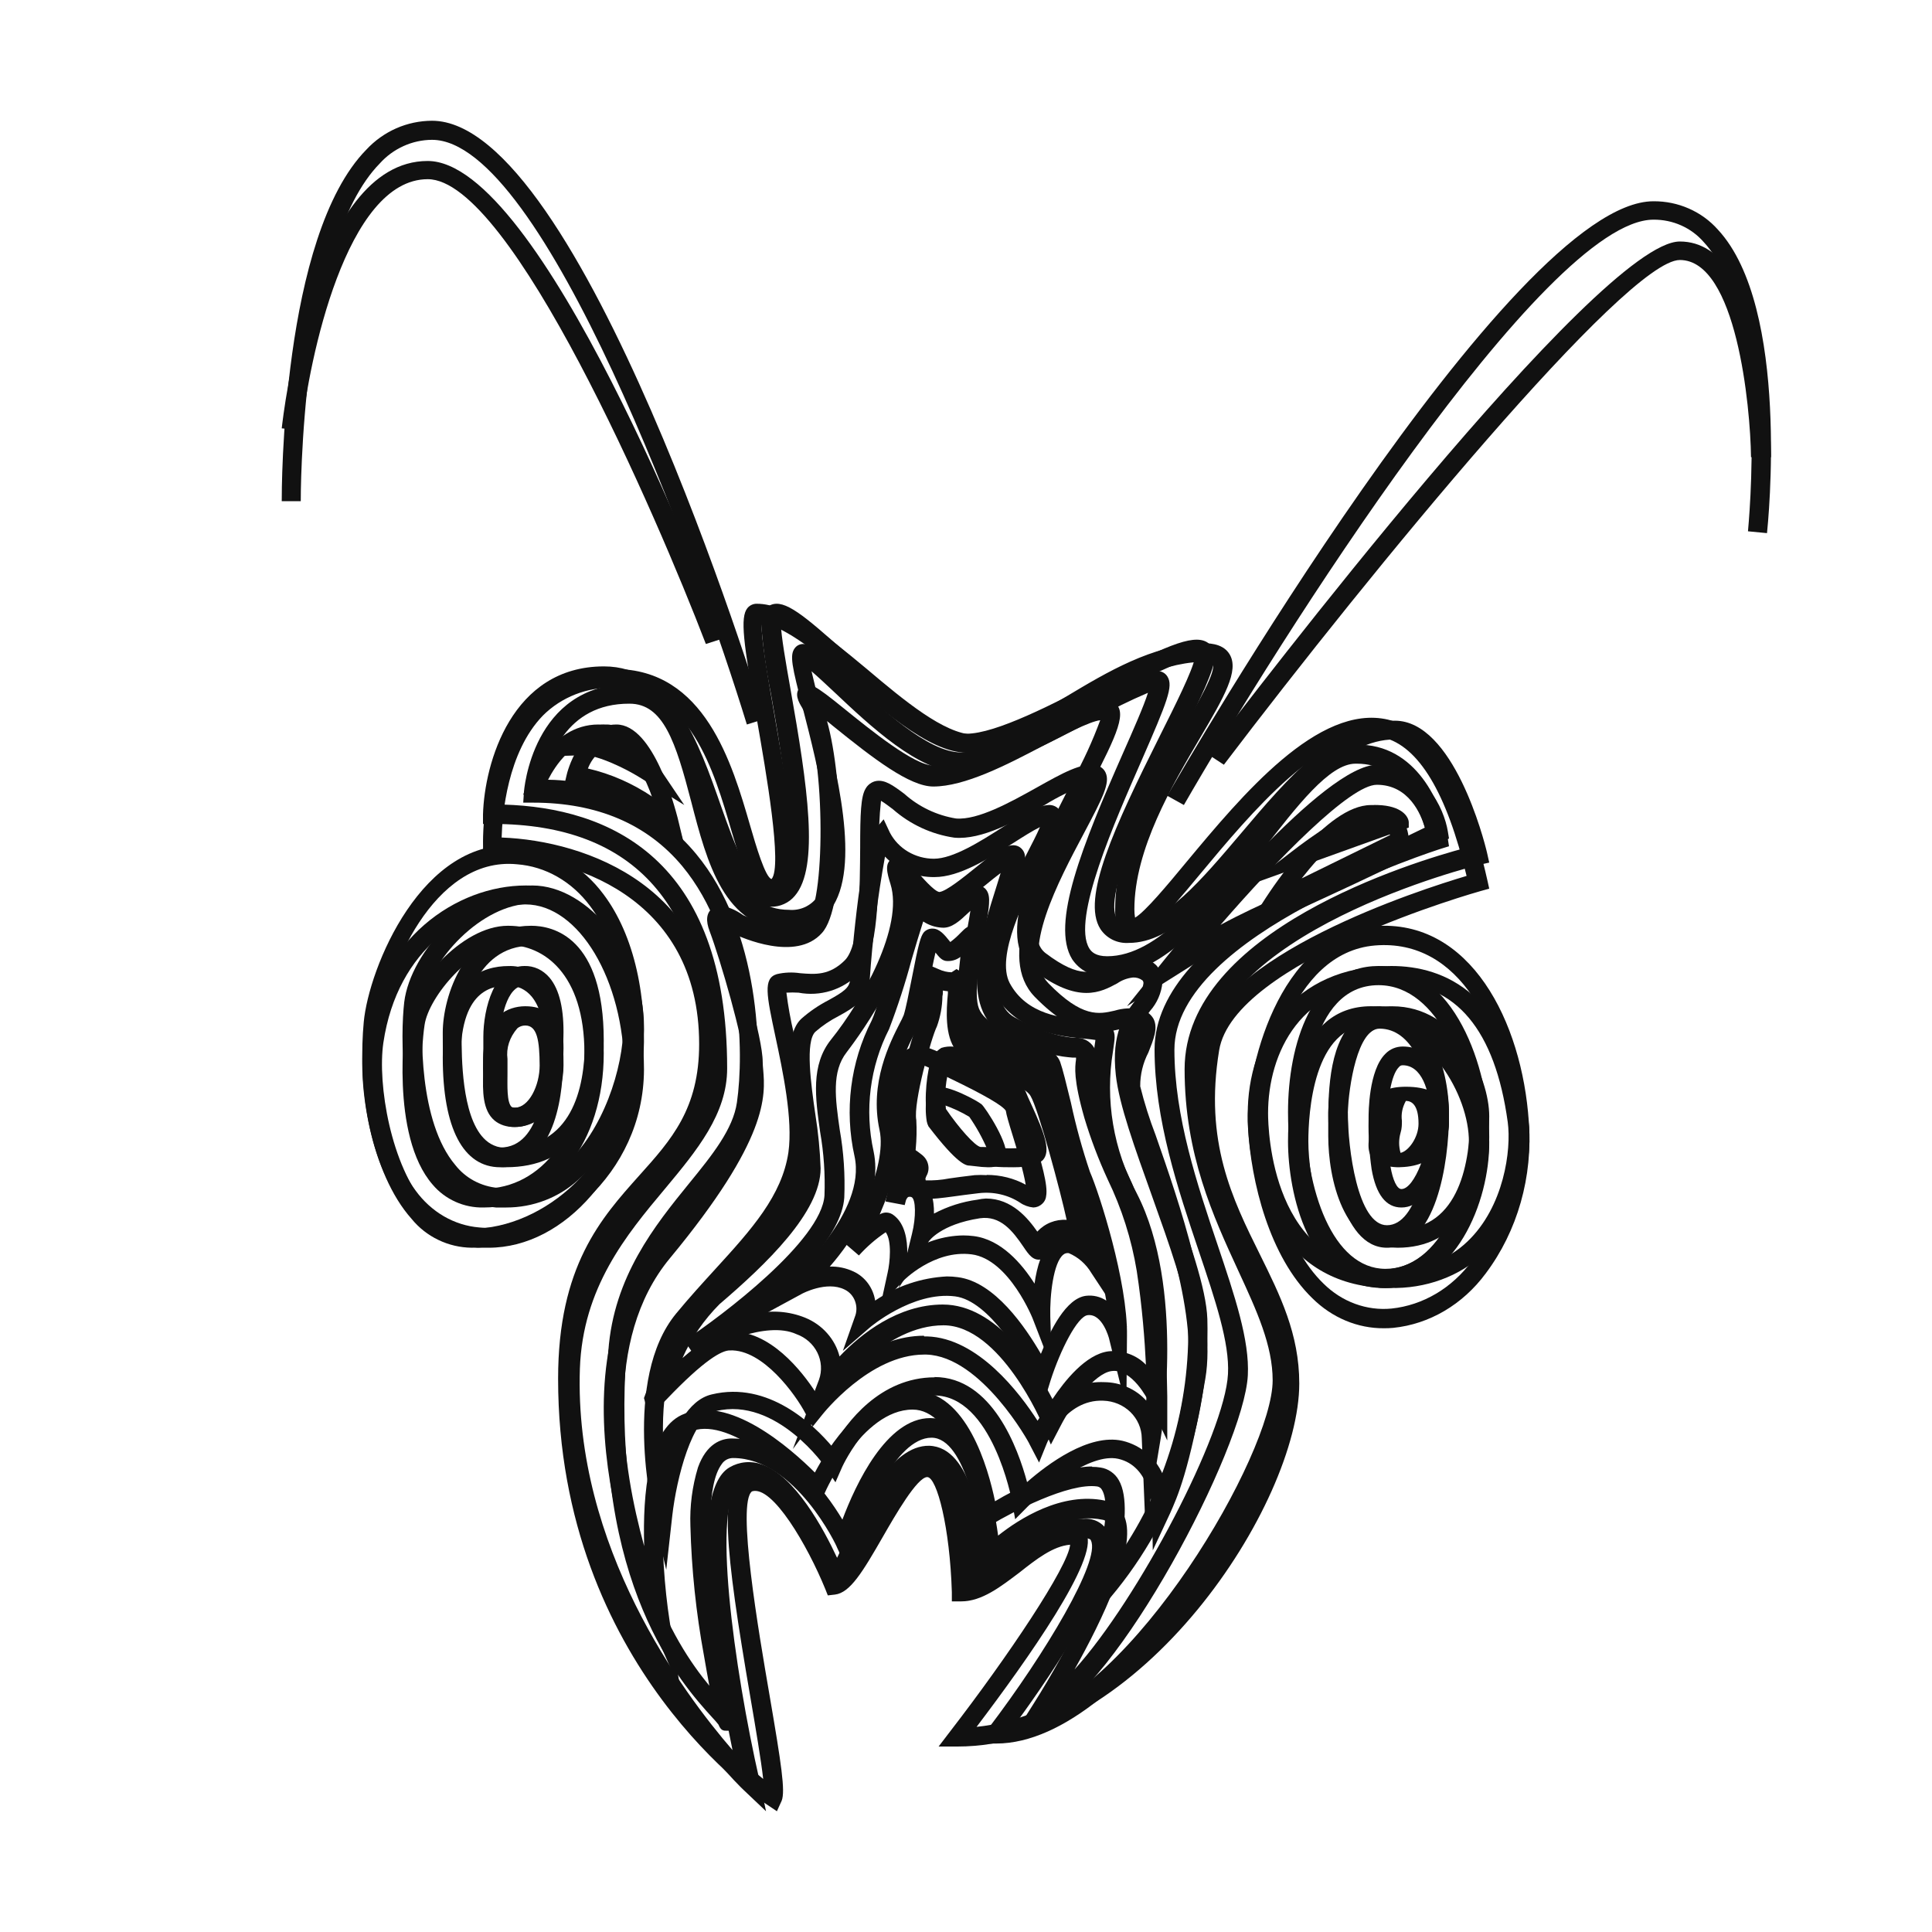 <svg width="40" height="40" viewBox="0 0 40 40" fill="none" xmlns="http://www.w3.org/2000/svg">
    <path d="M16.085 37.5L15.891 37.37C15.848 37.343 11.555 34.533 11.555 28.545C11.555 26.213 12.446 25.219 13.233 24.34C13.899 23.598 14.475 22.958 14.475 21.616C14.475 18.538 11.786 17.716 10.195 17.716H10.001V17.525C10.001 17.447 9.94 15.593 10.973 14.543C11.2 14.315 11.473 14.135 11.774 14.016C12.076 13.897 12.399 13.841 12.724 13.851C14.591 13.851 15.157 15.803 15.533 17.101C15.649 17.502 15.844 18.166 15.974 18.2C16.204 17.94 15.857 15.966 15.671 14.899C15.393 13.311 15.317 12.781 15.476 12.588C15.5 12.56 15.529 12.537 15.563 12.522C15.597 12.506 15.634 12.499 15.671 12.5C16.324 12.5 17.112 13.158 17.947 13.851C18.725 14.509 19.547 15.19 20.149 15.21C20.711 15.228 21.382 14.828 22.094 14.41C22.919 13.916 23.854 13.358 24.871 13.318C24.978 13.318 25.307 13.301 25.455 13.542C25.665 13.882 25.34 14.436 24.848 15.274C24.276 16.247 23.486 17.579 23.486 18.827C23.486 18.885 23.49 18.942 23.5 18.999C23.706 18.881 24.177 18.315 24.56 17.852C25.714 16.465 27.295 14.565 28.736 14.899C29.666 15.115 30.339 16.203 30.794 18.223L30.833 18.399L30.656 18.448C30.606 18.462 25.546 19.884 25.241 21.746C24.93 23.638 25.515 24.823 26.083 25.968C26.503 26.817 26.9 27.618 26.9 28.644C26.9 31.129 23.623 36.16 19.822 36.16H19.433L19.668 35.852C20.868 34.298 22.115 32.437 22.156 31.982C21.806 32.008 21.452 32.284 21.11 32.555C20.72 32.849 20.331 33.155 19.901 33.155H19.707V32.964C19.666 31.626 19.4 30.592 19.199 30.581C18.989 30.581 18.53 31.38 18.283 31.81C17.855 32.555 17.599 32.977 17.287 33.014L17.139 33.031L17.085 32.895C16.721 32.003 15.992 30.745 15.57 30.877C15.247 31.112 15.71 33.807 15.933 35.101C16.177 36.525 16.262 37.081 16.184 37.282L16.085 37.5ZM10.386 17.34C12.136 17.405 14.86 18.363 14.86 21.618C14.86 23.105 14.21 23.829 13.521 24.596C12.743 25.462 11.94 26.358 11.94 28.545C11.94 33.398 14.858 36.082 15.801 36.831C15.758 36.449 15.644 35.772 15.539 35.16C15.002 32.029 14.867 30.691 15.439 30.51C16.247 30.254 17.052 31.867 17.346 32.538C17.564 32.247 17.759 31.939 17.929 31.619C18.377 30.839 18.758 30.168 19.215 30.194C19.869 30.235 20.036 31.842 20.078 32.733C20.363 32.613 20.626 32.449 20.857 32.245C21.271 31.924 21.697 31.594 22.199 31.594C22.259 31.591 22.32 31.605 22.372 31.636C22.425 31.666 22.467 31.71 22.494 31.764C22.751 32.27 21.281 34.352 20.219 35.753C23.576 35.403 26.502 30.84 26.502 28.64C26.502 27.709 26.124 26.947 25.723 26.138C25.157 24.991 24.517 23.701 24.846 21.689C25.159 19.777 29.419 18.416 30.364 18.135C29.952 16.415 29.372 15.446 28.637 15.268C27.435 14.989 25.879 16.856 24.852 18.091C24.019 19.095 23.667 19.496 23.341 19.383C23.088 19.295 23.088 18.953 23.088 18.825C23.088 17.476 23.901 16.092 24.494 15.081C24.79 14.576 25.194 13.886 25.105 13.742C25.105 13.725 25.031 13.695 24.869 13.702C23.953 13.739 23.101 14.247 22.279 14.738C21.52 15.193 20.806 15.621 20.119 15.595C19.386 15.566 18.518 14.844 17.682 14.146C16.99 13.572 16.278 12.976 15.768 12.894C15.752 13.2 15.912 14.1 16.04 14.836C16.381 16.774 16.579 18.074 16.252 18.456C16.219 18.497 16.176 18.53 16.127 18.552C16.079 18.575 16.026 18.587 15.972 18.586C15.546 18.586 15.389 18.013 15.146 17.208C14.782 15.956 14.284 14.241 12.71 14.241C12.438 14.231 12.167 14.277 11.914 14.376C11.66 14.475 11.431 14.624 11.24 14.815C10.502 15.576 10.398 16.877 10.386 17.34Z" fill="#111111"/>
    <path d="M28.656 27.5C28.108 27.505 27.577 27.282 27.169 26.877C26.287 26.022 25.899 24.482 25.837 23.326C25.774 22.211 26.459 19.336 28.451 19.175C30.443 19.014 31.513 21.157 31.652 23.22C31.74 24.359 31.419 25.49 30.758 26.368C30.522 26.686 30.232 26.949 29.904 27.142C29.576 27.335 29.216 27.454 28.846 27.492C28.781 27.498 28.72 27.5 28.656 27.5ZM26.193 23.302C26.249 24.328 26.601 25.801 27.401 26.575C27.592 26.764 27.816 26.907 28.058 26.995C28.301 27.084 28.557 27.117 28.812 27.092C29.134 27.058 29.447 26.953 29.733 26.784C30.018 26.615 30.27 26.385 30.475 26.107C31.073 25.309 31.364 24.283 31.284 23.25C31.154 21.318 30.232 19.43 28.469 19.575C26.706 19.72 26.137 22.299 26.193 23.302Z" fill="#111111"/>
    <path d="M10.116 25.833C10.041 25.833 9.966 25.833 9.891 25.833C9.587 25.809 9.291 25.716 9.021 25.559C8.751 25.402 8.513 25.185 8.321 24.922C7.575 23.911 7.423 22.319 7.531 21.161C7.635 20.041 8.742 17.319 10.738 17.509C11.078 17.536 11.409 17.64 11.712 17.813C12.015 17.987 12.282 18.228 12.498 18.52C13.13 19.361 13.425 20.666 13.308 22.101C13.141 24.18 11.706 25.833 10.116 25.833ZM7.893 21.183C7.797 22.212 7.926 23.737 8.602 24.646C8.763 24.868 8.963 25.05 9.19 25.182C9.418 25.314 9.667 25.392 9.922 25.413C11.4 25.556 12.784 24.016 12.946 22.044C13.055 20.714 12.789 19.517 12.217 18.759C12.031 18.508 11.801 18.302 11.541 18.153C11.281 18.004 10.996 17.916 10.704 17.894C8.959 17.722 7.984 20.178 7.892 21.183H7.893Z" fill="#111111"/>
    <path d="M15.86 37.5L15.375 37.04C15.337 37.002 11.435 33.234 11.604 28.321C11.666 26.514 12.61 25.371 13.455 24.372C14.097 23.598 14.653 22.93 14.653 22.128C14.653 18.771 13.154 17.059 10.201 17.059H10V16.862C10.03 15.801 10.592 13.797 12.505 13.797C13.914 13.797 14.474 15.391 14.921 16.67C15.218 17.508 15.524 18.372 15.949 18.372C15.984 18.374 16.019 18.367 16.051 18.352C16.082 18.338 16.11 18.317 16.132 18.29C16.563 17.786 16.184 15.624 15.957 14.34C15.858 13.856 15.791 13.367 15.756 12.875C15.747 12.803 15.762 12.73 15.798 12.668C15.834 12.605 15.89 12.555 15.957 12.525C16.247 12.401 16.643 12.739 17.513 13.513C18.318 14.222 19.392 15.191 20.008 15.191C20.624 15.191 21.807 14.571 22.777 14.075C24.055 13.42 24.683 13.112 24.991 13.297C25.041 13.327 25.083 13.369 25.11 13.42C25.138 13.471 25.151 13.528 25.148 13.586C25.148 13.866 24.87 14.431 24.383 15.408C23.796 16.579 22.816 18.54 23.13 19.032C23.146 19.06 23.192 19.133 23.375 19.133C24.104 19.133 24.874 18.22 25.691 17.257C26.663 16.107 27.67 14.921 28.879 14.921C30.089 14.921 30.725 17.381 30.789 17.662L30.833 17.859L30.632 17.904C30.576 17.918 24.935 19.303 24.935 22.15C24.935 23.831 25.506 25.071 26.011 26.165C26.414 27.034 26.758 27.784 26.758 28.594C26.758 30.371 23.427 36.098 20.626 36.098H20.224L20.465 35.782C21.646 34.23 22.793 32.302 22.586 31.894C22.586 31.88 22.56 31.846 22.449 31.846C22.157 31.828 21.863 31.878 21.595 31.993C21.326 32.108 21.089 32.285 20.904 32.508C20.732 32.694 20.533 32.854 20.314 32.984L20.022 33.142V32.814C20 31.797 19.744 30.355 19.237 30.341C18.712 30.341 18.102 31.619 17.808 32.237C17.583 32.711 17.519 32.83 17.406 32.887L17.205 32.966L17.128 32.769C16.927 32.263 16.267 30.906 15.651 30.699C15.598 30.678 15.54 30.67 15.483 30.675C15.426 30.68 15.371 30.698 15.323 30.729C14.719 31.078 15.194 34.53 15.726 36.868L15.86 37.5ZM10.427 16.658C12.592 16.722 15.055 17.75 15.055 22.12C15.055 23.064 14.43 23.817 13.767 24.613C12.962 25.572 12.065 26.66 12.006 28.335C11.88 32.024 14.142 35.049 15.166 36.234C14.816 34.53 14.194 30.902 15.106 30.379C15.205 30.321 15.316 30.285 15.431 30.275C15.546 30.264 15.661 30.279 15.77 30.318C16.458 30.551 17.054 31.657 17.331 32.253C17.362 32.188 17.396 32.121 17.426 32.056C17.829 31.201 18.446 29.919 19.237 29.933C20.125 29.958 20.342 31.601 20.396 32.421C20.469 32.358 20.539 32.287 20.612 32.223C20.834 31.962 21.115 31.756 21.433 31.62C21.751 31.485 22.097 31.425 22.443 31.445C22.543 31.437 22.644 31.458 22.732 31.505C22.82 31.553 22.892 31.625 22.938 31.712C23.307 32.429 21.773 34.664 21.057 35.644C23.462 35.073 26.349 30.089 26.349 28.58C26.349 27.855 26.021 27.14 25.639 26.313C25.118 25.183 24.526 23.902 24.526 22.136C24.526 19.267 29.284 17.837 30.334 17.557C30.133 16.816 29.576 15.31 28.865 15.31C27.845 15.31 26.901 16.423 25.987 17.502C25.108 18.54 24.279 19.522 23.371 19.522C23.256 19.53 23.14 19.508 23.037 19.458C22.934 19.407 22.846 19.331 22.783 19.235C22.381 18.607 23.073 17.114 24.017 15.229C24.333 14.599 24.687 13.89 24.735 13.631C24.454 13.655 23.598 14.093 22.96 14.421C21.848 14.992 20.694 15.582 20.004 15.582C19.233 15.582 18.173 14.636 17.239 13.805C16.905 13.485 16.547 13.191 16.166 12.926C16.178 13.193 16.265 13.696 16.367 14.271C16.718 16.259 16.971 17.954 16.454 18.55C16.394 18.621 16.319 18.678 16.234 18.716C16.149 18.755 16.057 18.775 15.963 18.773C15.255 18.773 14.931 17.861 14.554 16.799C14.12 15.578 13.629 14.192 12.512 14.192C10.829 14.18 10.485 16.038 10.419 16.66L10.427 16.658Z" fill="#111111"/>
    <path d="M15.053 35.833C14.975 35.833 14.927 35.833 14.875 35.706C14.834 35.654 14.791 35.605 14.746 35.558C14.128 34.877 12.238 32.808 12.595 27.968C12.707 26.43 13.559 25.372 14.264 24.505C14.754 23.906 15.178 23.373 15.257 22.826C15.408 21.785 15.365 19.43 14.127 17.934C13.401 17.062 12.361 16.618 11.04 16.618H10.833L10.847 16.405C10.847 16.383 11.013 14.162 13.048 14.162C14.094 14.162 14.399 15.346 14.7 16.491C15.014 17.689 15.311 18.837 16.335 18.837C16.445 18.847 16.555 18.829 16.656 18.785C16.757 18.74 16.846 18.67 16.914 18.581C17.445 17.866 16.93 15.861 16.621 14.663C16.397 13.794 16.343 13.563 16.457 13.417C16.48 13.387 16.509 13.364 16.543 13.35C16.577 13.336 16.614 13.33 16.65 13.335C16.843 13.349 17.065 13.557 17.564 14.026C18.218 14.645 19.208 15.578 19.897 15.578C20.547 15.578 21.633 14.993 22.52 14.523C23.271 14.124 23.709 13.894 23.965 13.894C24.007 13.893 24.047 13.903 24.084 13.924C24.12 13.944 24.15 13.974 24.172 14.01C24.293 14.21 24.172 14.515 23.632 15.752C23.091 16.988 22.181 19.035 22.553 19.636C22.596 19.706 22.683 19.798 22.924 19.798C23.979 19.798 24.982 18.504 25.866 17.361C26.668 16.325 27.361 15.432 28.084 15.418C29.332 15.392 29.865 16.67 29.973 17.347L30 17.521L29.838 17.571C29.784 17.589 24.315 19.32 24.315 21.733C24.315 23.121 24.789 24.529 25.208 25.771C25.565 26.832 25.873 27.749 25.835 28.476C25.756 29.983 23.113 35.007 21.622 35.584L21.07 35.795L21.392 35.286C22.115 34.146 23.178 32.127 22.951 31.565C22.941 31.538 22.924 31.515 22.903 31.497C22.881 31.48 22.855 31.468 22.827 31.465C21.785 31.248 20.68 32.324 20.67 32.334L20.375 32.626L20.344 32.206C20.296 31.573 19.999 29.766 19.285 29.766C18.535 29.766 17.879 31.386 17.688 32.011L17.541 32.494L17.329 32.037C17.329 32.017 16.465 30.187 15.176 30.187C15.13 30.187 15.084 30.198 15.043 30.22C15.002 30.243 14.966 30.275 14.941 30.315C14.323 31.15 15.091 34.927 15.247 35.548C15.257 35.575 15.261 35.603 15.261 35.632V35.831L15.053 35.833ZM14.86 35.688V35.7V35.688ZM11.25 16.225C12.585 16.273 13.648 16.76 14.41 17.677C15.739 19.275 15.787 21.783 15.629 22.887C15.533 23.545 15.078 24.11 14.549 24.763C13.856 25.62 13.071 26.59 12.969 28C12.683 31.967 13.934 33.992 14.686 34.901C14.653 34.727 14.617 34.519 14.574 34.273C14.411 33.389 14.317 32.492 14.294 31.591C14.279 31.182 14.332 30.772 14.451 30.381C14.626 29.892 14.929 29.782 15.151 29.782C16.278 29.782 17.08 30.858 17.441 31.462C17.715 30.733 18.353 29.36 19.26 29.36C20.225 29.36 20.56 31.01 20.665 31.793C21.102 31.445 21.984 30.882 22.877 31.068C22.967 31.084 23.052 31.123 23.122 31.182C23.193 31.241 23.248 31.318 23.282 31.406C23.543 32.051 22.818 33.548 22.247 34.565C23.568 33.105 25.36 29.68 25.424 28.448C25.459 27.801 25.162 26.918 24.818 25.897C24.39 24.625 23.904 23.183 23.904 21.727C23.904 19.251 28.553 17.565 29.531 17.239C29.427 16.826 29.07 15.811 28.092 15.811H28.065C27.523 15.811 26.854 16.688 26.136 17.609C25.198 18.821 24.133 20.205 22.893 20.205C22.758 20.216 22.623 20.189 22.501 20.129C22.379 20.068 22.275 19.975 22.198 19.86C21.749 19.135 22.409 17.499 23.25 15.594C23.456 15.128 23.684 14.613 23.767 14.344C23.391 14.504 23.024 14.685 22.667 14.887C21.751 15.376 20.611 15.985 19.866 15.985C19.027 15.985 18.014 15.028 17.273 14.329C17.119 14.184 16.941 14.018 16.802 13.898C16.845 14.086 16.908 14.338 16.968 14.569C17.316 15.919 17.842 17.964 17.196 18.833C17.092 18.969 16.959 19.078 16.806 19.149C16.654 19.221 16.487 19.253 16.32 19.245C15 19.245 14.634 17.847 14.312 16.602C13.989 15.358 13.733 14.569 13.033 14.569C11.703 14.563 11.347 15.733 11.26 16.225H11.25Z" fill="#111111"/>
    <path d="M9.766 25.833C9.526 25.83 9.29 25.775 9.075 25.671C8.86 25.568 8.671 25.419 8.522 25.236C7.675 24.287 7.399 22.45 7.532 21.538C7.837 19.434 9.451 18.333 10.888 18.333C12.236 18.333 13.333 20.043 13.333 22.145C13.325 24.317 11.447 25.833 9.766 25.833ZM10.888 18.725C9.66 18.725 8.228 19.621 7.937 21.59C7.812 22.442 8.092 24.142 8.831 24.974C8.942 25.114 9.083 25.228 9.245 25.309C9.407 25.389 9.585 25.434 9.766 25.439C11.256 25.439 12.924 24.03 12.924 22.143C12.916 20.29 11.983 18.725 10.88 18.725H10.888Z" fill="#111111"/>
    <path d="M28.779 26.666C26.604 26.666 25.833 24.721 25.833 23.058C25.833 21.532 26.751 20 28.807 20C29.899 20 31.279 20.558 31.645 23.209C31.736 23.871 31.562 25.149 30.71 25.961C30.469 26.191 30.171 26.373 29.837 26.495C29.504 26.617 29.143 26.675 28.779 26.666ZM28.803 20.351C26.925 20.351 26.254 21.809 26.254 23.049C26.254 23.381 26.324 26.297 28.775 26.297C29.078 26.304 29.38 26.255 29.657 26.152C29.935 26.05 30.183 25.896 30.383 25.703C31.137 24.984 31.294 23.808 31.216 23.232C30.954 21.324 30.141 20.351 28.803 20.351Z" fill="#111111"/>
    <path d="M10.484 25C10.413 25 10.341 25 10.268 25C10.041 24.979 9.821 24.913 9.621 24.807C9.422 24.7 9.247 24.556 9.108 24.382C8.263 23.372 8.292 21.418 8.369 20.749C8.498 19.684 9.768 18.333 11.021 18.333C12.187 18.333 13.333 19.776 13.333 21.245C13.333 22.212 12.854 23.657 11.965 24.433C11.565 24.797 11.035 25 10.484 25ZM8.773 20.786C8.704 21.375 8.671 23.227 9.426 24.12C9.53 24.253 9.662 24.365 9.814 24.447C9.966 24.528 10.134 24.579 10.307 24.594C10.558 24.617 10.811 24.587 11.049 24.506C11.287 24.425 11.503 24.295 11.684 24.125C12.485 23.427 12.907 22.112 12.907 21.229C12.907 19.982 11.944 18.71 11.002 18.71C9.983 18.71 8.873 19.886 8.759 20.78L8.773 20.786Z" fill="#111111"/>
    <path d="M28.686 26.667C27.516 26.667 26.667 25.135 26.667 23.024C26.667 21.635 27.158 20 28.542 20C30.105 20 30.833 22.113 30.833 23.542C30.833 25.05 29.97 26.667 28.686 26.667ZM28.542 20.397C27.066 20.397 27.023 22.756 27.023 23.024C27.023 24.637 27.594 26.27 28.686 26.27C29.742 26.27 30.477 24.831 30.477 23.542C30.477 22.252 29.804 20.397 28.542 20.397Z" fill="#111111"/>
    <path d="M10.011 25C9.811 25.004 9.612 24.964 9.43 24.882C9.248 24.8 9.086 24.679 8.958 24.527C8.066 23.503 8.39 21.182 8.394 21.162C8.508 20.41 9.547 19.167 10.517 19.167C11.432 19.167 12.5 19.859 12.5 21.807C12.5 23.656 11.453 25 10.011 25ZM8.79 21.223C8.72 21.674 8.59 23.513 9.259 24.273C9.351 24.382 9.466 24.469 9.596 24.527C9.726 24.586 9.868 24.614 10.011 24.61C11.223 24.61 12.1 23.432 12.1 21.809C12.1 20.152 11.249 19.564 10.517 19.564C9.785 19.564 8.874 20.629 8.79 21.223Z" fill="#111111"/>
    <path d="M28.642 26.667C27.079 26.667 26.667 24.682 26.667 23.632C26.667 22.791 26.835 20.833 28.388 20.833C29.862 20.833 30.833 22.526 30.833 23.646C30.842 24.864 30.138 26.667 28.642 26.667ZM28.388 21.219C27.183 21.219 27.088 23.067 27.088 23.632C27.088 24.37 27.368 26.281 28.642 26.281C29.879 26.281 30.412 24.543 30.412 23.646C30.42 22.669 29.561 21.219 28.388 21.219Z" fill="#111111"/>
    <path d="M28.936 25.833C27.803 25.833 27.5 24.386 27.5 23.523V23.36C27.5 22.724 27.484 21.663 28.026 21.14C28.13 21.039 28.256 20.96 28.394 20.907C28.532 20.855 28.679 20.83 28.828 20.834C30.162 20.834 30.833 22.295 30.833 23.111C30.831 24.844 30.139 25.833 28.936 25.833ZM28.828 21.225C28.732 21.221 28.637 21.236 28.548 21.269C28.459 21.302 28.378 21.352 28.31 21.417C27.887 21.827 27.895 22.788 27.909 23.361V23.529C27.909 23.548 27.921 25.454 28.944 25.454C30.244 25.454 30.438 23.993 30.438 23.123C30.43 22.578 29.953 21.225 28.828 21.225Z" fill="#111111"/>
    <path d="M10.482 24.166C10.343 24.169 10.205 24.142 10.077 24.088C9.949 24.033 9.832 23.952 9.735 23.849C9.165 23.254 9.167 21.971 9.167 21.425V21.372C9.167 20.653 9.614 19.167 10.998 19.167C11.449 19.167 12.5 19.399 12.5 21.545C12.498 23.238 11.781 24.166 10.482 24.166ZM10.998 19.58C9.802 19.58 9.557 21.006 9.557 21.378V21.425C9.557 21.879 9.557 23.085 10.011 23.562C10.072 23.628 10.145 23.68 10.226 23.715C10.307 23.75 10.394 23.767 10.482 23.765C11.826 23.765 12.109 22.566 12.109 21.558C12.107 20.281 11.713 19.58 10.995 19.58H10.998Z" fill="#111111"/>
    <path d="M10.357 24.167C9.59 24.167 9.167 23.36 9.167 21.894C9.167 20.246 10.018 20.001 10.526 20.001C10.669 19.995 10.81 20.024 10.942 20.084C11.073 20.145 11.191 20.236 11.287 20.352C11.723 20.875 11.671 21.81 11.658 21.922C11.662 22.462 11.571 24.167 10.357 24.167ZM10.526 20.409C10.281 20.409 9.538 20.409 9.538 21.894C9.538 22.59 9.643 23.758 10.357 23.758C11.224 23.758 11.285 22.347 11.285 21.92V21.902C11.285 21.902 11.35 21.044 11.007 20.632C10.946 20.559 10.872 20.501 10.789 20.462C10.706 20.424 10.616 20.406 10.526 20.409Z" fill="#111111"/>
    <path d="M10.67 23.333C10.59 23.336 10.51 23.319 10.436 23.285C10.361 23.25 10.294 23.198 10.238 23.132C9.975 22.819 9.993 22.22 10.007 21.74C10.007 21.644 10.007 21.551 10.007 21.469C10.007 20.879 10.234 20 10.858 20C10.954 19.997 11.05 20.017 11.14 20.058C11.23 20.1 11.311 20.163 11.379 20.243C11.585 20.49 11.681 20.903 11.665 21.475C11.648 22.33 11.372 23.333 10.67 23.333ZM10.863 20.404C10.482 20.404 10.359 21.124 10.359 21.471C10.359 21.557 10.359 21.654 10.359 21.754C10.349 22.139 10.333 22.663 10.493 22.855C10.516 22.881 10.543 22.901 10.573 22.914C10.603 22.927 10.635 22.933 10.667 22.932C11.151 22.932 11.307 21.973 11.321 21.465C11.333 21.02 11.266 20.685 11.132 20.524C11.096 20.484 11.054 20.453 11.008 20.433C10.962 20.413 10.912 20.403 10.863 20.406V20.404Z" fill="#111111"/>
    <path d="M10.649 23.333C10.573 23.335 10.497 23.323 10.427 23.301C10.357 23.278 10.293 23.244 10.24 23.2C9.99 22.99 9.99 22.595 10.005 22.207C10.005 22.112 10.005 22.009 10.005 21.931C10.005 21.699 10.035 21.266 10.352 21.01C10.419 20.954 10.5 20.909 10.59 20.879C10.68 20.849 10.776 20.833 10.873 20.833C11.667 20.833 11.667 21.6 11.667 22.056C11.669 22.676 11.312 23.333 10.649 23.333ZM10.876 21.232C10.845 21.232 10.814 21.237 10.786 21.247C10.757 21.257 10.732 21.272 10.711 21.29C10.55 21.476 10.477 21.701 10.507 21.925C10.507 22.017 10.507 22.124 10.507 22.219C10.507 22.463 10.487 22.833 10.599 22.924C10.606 22.929 10.615 22.933 10.624 22.934C10.633 22.937 10.642 22.937 10.651 22.936C10.951 22.936 11.173 22.473 11.173 22.058C11.17 21.548 11.123 21.232 10.876 21.232Z" fill="#111111"/>
    <path d="M28.715 25.833C27.753 25.833 27.5 24.008 27.5 23.036C27.5 22.803 27.605 20.833 28.565 20.833C29.524 20.833 30 21.999 30 23.078C29.998 24.099 29.727 25.833 28.715 25.833ZM27.905 23.036C27.905 23.768 28.107 25.367 28.715 25.367C29.354 25.367 29.593 23.968 29.593 23.076C29.593 22.183 29.231 21.297 28.563 21.297C28.111 21.297 27.923 22.474 27.903 23.055L27.905 23.036Z" fill="#111111"/>
    <path d="M29.015 25C28.697 25 28.489 24.734 28.398 24.208C28.349 23.868 28.328 23.524 28.335 23.18V23.145C28.335 23.04 28.335 22.161 28.683 21.818C28.729 21.77 28.784 21.732 28.846 21.706C28.907 21.68 28.974 21.667 29.041 21.667C29.634 21.667 30 22.222 30 23.079C30 23.727 29.703 25 29.015 25ZM29.041 22.055C29.026 22.055 29.011 22.058 28.998 22.064C28.985 22.071 28.973 22.08 28.964 22.092C28.788 22.264 28.728 22.829 28.73 23.143V23.18C28.723 23.504 28.742 23.829 28.788 24.15C28.837 24.437 28.924 24.618 29.015 24.618C29.284 24.618 29.608 23.787 29.608 23.085C29.604 22.569 29.43 22.055 29.041 22.055Z" fill="#111111"/>
    <path d="M28.965 24.167C28.889 24.167 28.814 24.16 28.744 24.146C28.674 24.133 28.611 24.113 28.558 24.087C28.281 23.956 28.322 23.702 28.363 23.432C28.363 23.352 28.388 23.274 28.388 23.205C28.388 22.912 28.388 22.5 29.107 22.5C30 22.5 30 23.055 30 23.265C30 23.57 29.789 24.145 28.994 24.165L28.965 24.167ZM29.107 22.793C29.033 22.928 29.006 23.067 29.025 23.205C29.025 23.28 29.025 23.365 28.997 23.454C28.958 23.592 28.958 23.731 28.997 23.869C29.164 23.832 29.369 23.549 29.369 23.265C29.369 22.875 29.227 22.793 29.107 22.793Z" fill="#111111"/>
    <path d="M14.167 17.5L13.818 17.359C13.542 17.244 13.277 17.111 13.025 16.961C12.527 16.676 12.134 16.453 11.08 16.453H10.833L10.91 16.245C10.928 16.195 11.378 15 12.389 15C13.547 15 13.924 16.556 14.048 17.067C14.061 17.115 14.07 17.153 14.075 17.177L14.167 17.5ZM11.347 16.144C12.026 16.149 12.685 16.344 13.226 16.7C13.354 16.773 13.485 16.847 13.632 16.92C13.341 15.857 12.923 15.32 12.386 15.32C11.849 15.32 11.502 15.841 11.347 16.144Z" fill="#111111"/>
    <path d="M14.167 17.5L13.752 17.174C13.741 17.174 12.666 16.321 11.906 16.321H11.667L11.732 16.044C11.741 16.001 11.985 15 12.762 15C13.539 15 13.977 16.741 14.029 16.93L14.167 17.5ZM12.175 15.912C12.643 16.02 13.094 16.218 13.509 16.497C13.329 15.988 13.043 15.435 12.765 15.435C12.64 15.441 12.518 15.489 12.413 15.573C12.308 15.657 12.225 15.774 12.172 15.912H12.175Z" fill="#111111"/>
    <path d="M14.167 16.667L13.242 16.094C12.95 15.912 12.382 15.636 12.09 15.636L11.667 15.649L11.869 15.325C11.941 15.223 12.043 15.139 12.165 15.082C12.286 15.025 12.422 14.997 12.56 15C12.998 15 13.429 15.569 13.592 15.814L14.167 16.667Z" fill="#111111"/>
    <path d="M23.333 20.833L24.129 19.843C24.668 19.174 27.418 15.833 28.514 15.833C29.489 15.833 29.897 16.735 29.976 17.213L30 17.36L29.86 17.429C28.406 18.14 27.514 18.548 26.863 18.846C26.015 19.209 25.203 19.642 24.436 20.139L23.333 20.833ZM28.505 16.248C27.957 16.248 26.457 17.777 25.269 19.149C25.681 18.925 26.065 18.749 26.663 18.475C27.262 18.202 28.139 17.798 29.5 17.135C29.417 16.851 29.165 16.248 28.505 16.248Z" fill="#111111"/>
    <path d="M25.833 19.167L26.206 18.59C26.333 18.398 27.457 16.668 28.382 16.668C28.492 16.662 28.602 16.68 28.704 16.72C28.807 16.76 28.901 16.821 28.98 16.9C29.102 17.039 29.168 17.221 29.167 17.408V17.523L25.833 19.167ZM28.372 17.052C27.949 17.052 27.369 17.654 26.95 18.186L28.779 17.289C28.764 17.242 28.739 17.199 28.706 17.164C28.661 17.124 28.609 17.093 28.552 17.074C28.495 17.055 28.436 17.047 28.376 17.052H28.372Z" fill="#111111"/>
    <path d="M25.833 18.333L26.727 17.645C27.108 17.349 28.04 16.667 28.509 16.667H28.523C29.021 16.682 29.162 16.906 29.167 17.023V17.134L25.833 18.333Z" fill="#111111"/>
    <path d="M14.09 35L13.499 33.667C13.406 33.466 11.256 28.572 13.566 25.78C15.514 23.427 15.449 22.64 15.407 22.156C15.407 22.088 15.398 22.023 15.398 21.955C15.398 21.532 14.911 19.861 14.693 19.282C14.608 19.062 14.626 18.903 14.742 18.811C14.858 18.718 15.1 18.746 15.392 18.951C15.681 19.082 16.437 19.33 16.729 19.012C17.097 18.609 17.089 15.451 16.605 14.649C16.542 14.547 16.428 14.354 16.575 14.221C16.723 14.088 16.879 14.186 17.475 14.67C18.021 15.111 18.931 15.849 19.323 15.849C19.878 15.849 20.733 15.404 21.418 15.044C22.281 14.593 22.746 14.368 23.035 14.523C23.378 14.706 23.124 15.205 22.567 16.298C22.009 17.391 21.05 19.282 21.649 19.735C22.372 20.282 22.653 20.137 22.953 19.966C23.106 19.867 23.281 19.809 23.463 19.799C23.638 19.796 23.808 19.861 23.937 19.982C23.982 20.03 24.016 20.087 24.038 20.149C24.061 20.211 24.07 20.277 24.067 20.343C24.045 20.561 23.956 20.767 23.811 20.93C23.628 21.18 23.417 21.464 23.498 22.177C23.563 22.75 23.892 23.684 24.225 24.592C24.619 25.663 24.975 26.674 24.997 27.308C25.056 29.482 24.295 31.596 22.872 33.212L22.206 33.989L22.523 33.037C22.748 32.379 23.025 31.201 22.817 30.849C22.807 30.83 22.794 30.813 22.777 30.801C22.76 30.788 22.741 30.78 22.72 30.776C22.129 30.69 20.948 31.312 20.534 31.56L20.28 31.713L20.238 31.415C20.15 30.795 19.736 29.184 18.895 29.184C17.84 29.184 17.085 30.885 17.079 30.903L16.955 31.185L16.758 30.956C16.329 30.471 15.045 29.287 14.271 29.651C13.584 29.973 13.656 32.216 13.863 33.557L14.09 35ZM22.61 30.37C22.669 30.369 22.729 30.374 22.787 30.384C22.865 30.395 22.939 30.425 23.004 30.47C23.069 30.515 23.124 30.574 23.163 30.644C23.36 30.982 23.291 31.628 23.175 32.186C24.147 30.774 24.646 29.079 24.599 27.354C24.577 26.785 24.205 25.758 23.851 24.763C23.496 23.769 23.171 22.879 23.102 22.259C23.004 21.387 23.285 21.005 23.496 20.725C23.591 20.627 23.653 20.501 23.673 20.365C23.675 20.353 23.674 20.341 23.671 20.329C23.668 20.318 23.662 20.307 23.654 20.298C23.597 20.255 23.527 20.234 23.457 20.238C23.34 20.251 23.229 20.292 23.132 20.359C22.793 20.542 22.33 20.794 21.408 20.095C20.54 19.437 21.468 17.613 22.212 16.149C22.432 15.752 22.622 15.338 22.779 14.911C22.555 14.937 21.991 15.233 21.598 15.439C20.837 15.841 19.973 16.284 19.323 16.284C18.834 16.284 18.086 15.71 17.231 15.018L17.123 14.929C17.469 16.161 17.517 18.774 17.016 19.318C16.477 19.922 15.34 19.402 15.212 19.344L15.181 19.326C15.154 19.305 15.126 19.286 15.096 19.27C15.309 19.873 15.791 21.484 15.791 21.987C15.792 22.04 15.795 22.093 15.801 22.146C15.845 22.68 15.921 23.574 13.867 26.054C12.471 27.743 12.883 30.368 13.337 32.011C13.304 30.913 13.424 29.619 14.113 29.295C15.084 28.842 16.372 29.993 16.871 30.487C17.154 29.951 17.889 28.792 18.919 28.792C20.014 28.792 20.461 30.402 20.601 31.082C21.03 30.823 21.952 30.362 22.61 30.362V30.37Z" fill="#111111"/>
    <path d="M13.794 32.5L13.535 31.409C13.507 31.293 12.876 28.555 13.999 27.195C14.276 26.858 14.552 26.558 14.817 26.267C15.558 25.456 16.189 24.756 16.323 23.86C16.419 23.173 16.207 22.176 16.052 21.451C15.872 20.605 15.797 20.255 16.082 20.169C16.24 20.131 16.405 20.125 16.566 20.149C16.878 20.175 17.174 20.198 17.491 19.882C17.809 19.565 17.801 18.36 17.809 17.547C17.809 16.842 17.823 16.494 17.919 16.332C17.941 16.291 17.971 16.256 18.009 16.228C18.046 16.2 18.089 16.18 18.134 16.171C18.319 16.136 18.489 16.26 18.723 16.435C19.023 16.704 19.395 16.881 19.793 16.946C20.246 16.983 20.916 16.611 21.454 16.311C21.991 16.01 22.407 15.774 22.705 15.847C22.745 15.855 22.784 15.874 22.816 15.9C22.848 15.926 22.874 15.96 22.891 15.998C22.987 16.21 22.832 16.515 22.444 17.247C21.915 18.242 21.113 19.746 21.707 20.358C22.407 21.077 22.752 20.999 23.079 20.924C23.246 20.873 23.423 20.863 23.595 20.894C23.654 20.904 23.71 20.927 23.76 20.961C23.809 20.995 23.851 21.039 23.881 21.091C23.983 21.288 23.881 21.522 23.777 21.789C23.664 22.006 23.605 22.247 23.607 22.491C23.692 22.834 23.799 23.172 23.926 23.502C24.402 24.864 25.197 27.145 24.955 28.546C24.626 30.467 24.367 31.008 24.226 31.33L23.867 32.099L23.852 31.251C23.852 31.216 23.822 30.353 23.15 30.203C22.561 30.072 21.601 30.87 21.283 31.186L21.018 31.454L20.952 31.084C20.952 31.061 20.54 28.892 19.342 28.892C18.105 28.892 17.448 30.351 17.44 30.364L17.297 30.689L17.101 30.396C17.101 30.38 16.074 28.907 14.821 29.216C14.329 29.336 14.007 30.604 13.919 31.379L13.794 32.5ZM19.346 28.51C20.544 28.51 21.079 29.997 21.264 30.685C21.687 30.315 22.54 29.674 23.238 29.83C23.434 29.876 23.615 29.97 23.766 30.103C23.917 30.237 24.032 30.405 24.102 30.595C24.308 29.904 24.465 29.201 24.573 28.489C24.797 27.189 24.022 24.969 23.559 23.641C23.422 23.287 23.308 22.923 23.22 22.552C23.208 22.239 23.276 21.929 23.416 21.649C23.472 21.534 23.512 21.41 23.534 21.284H23.506C23.393 21.268 23.277 21.279 23.167 21.313C22.791 21.398 22.277 21.51 21.424 20.639C20.63 19.821 21.477 18.23 22.095 17.068C22.246 16.8 22.381 16.525 22.501 16.242C22.201 16.352 21.914 16.491 21.642 16.659C21.028 17.003 20.33 17.394 19.758 17.343C19.286 17.274 18.844 17.069 18.485 16.753C18.407 16.694 18.305 16.617 18.24 16.58C18.205 16.907 18.191 17.235 18.199 17.563C18.187 18.81 18.148 19.793 17.766 20.173C17.606 20.331 17.411 20.449 17.196 20.515C16.981 20.581 16.753 20.594 16.532 20.552C16.449 20.547 16.365 20.547 16.282 20.552C16.317 20.834 16.368 21.113 16.433 21.39C16.593 22.145 16.825 23.179 16.709 23.936C16.568 24.953 15.889 25.694 15.105 26.554C14.842 26.841 14.57 27.144 14.299 27.466C13.711 28.176 13.68 29.372 13.754 30.247C13.933 29.637 14.235 28.986 14.735 28.87C15.911 28.585 16.848 29.497 17.238 29.961C17.519 29.45 18.225 28.516 19.352 28.516L19.346 28.51Z" fill="#111111"/>
    <path d="M23.717 31.667L23.639 29.777C23.637 29.574 23.552 29.38 23.404 29.235C23.255 29.09 23.054 29.006 22.842 29C22.045 28.966 21.677 29.875 21.673 29.884L21.513 30.28L21.314 29.898C21.314 29.879 20.318 28.081 19.18 28.045H19.134C18.002 28.045 17.034 29.279 17.024 29.29L16.825 29.537L16.677 29.265C16.478 28.883 15.796 27.928 15.109 27.959C14.945 27.959 14.585 28.15 13.798 28.975C13.666 29.113 13.612 29.166 13.493 29.139L13.377 29.111L13.333 28.945L13.353 28.891C13.375 28.828 13.917 27.319 14.615 26.723C15.099 26.308 16.575 25.048 16.575 24.196C16.561 23.84 16.527 23.485 16.472 23.134C16.352 22.255 16.241 21.414 16.593 21.09C16.763 20.94 16.952 20.812 17.155 20.707C17.442 20.547 17.594 20.455 17.6 20.28C17.6 20.253 17.799 17.533 18.096 17.195L18.295 16.963L18.425 17.24C18.51 17.402 18.64 17.538 18.8 17.633C18.961 17.728 19.146 17.779 19.335 17.779C19.734 17.779 20.298 17.42 20.752 17.131C21.151 16.877 21.467 16.679 21.71 16.667C21.755 16.664 21.8 16.673 21.84 16.692C21.881 16.711 21.915 16.74 21.94 16.776C22.055 16.944 21.952 17.158 21.609 17.832C21.21 18.612 20.613 19.793 20.905 20.354C21.26 21.013 22.001 21.084 22.5 21.118C22.771 21.145 22.934 21.16 23.022 21.284C23.109 21.409 23.075 21.519 23.044 21.76C22.876 22.771 23.05 23.806 23.54 24.715C24.536 26.664 24.052 29.661 24.03 29.787L23.717 31.667ZM19.134 27.669H19.194C20.248 27.699 21.115 28.845 21.481 29.415C21.704 29.071 22.147 28.584 22.862 28.616C23.027 28.617 23.19 28.652 23.339 28.718C23.489 28.783 23.623 28.879 23.731 28.998C23.815 27.991 23.849 26.173 23.191 24.897C22.663 23.92 22.476 22.808 22.657 21.722C22.657 21.657 22.675 21.584 22.679 21.531C22.621 21.521 22.539 21.514 22.468 21.506C21.962 21.46 21.019 21.372 20.565 20.528C20.166 19.794 20.804 18.562 21.266 17.663C21.358 17.483 21.465 17.28 21.531 17.124C21.374 17.202 21.172 17.33 20.987 17.449C20.461 17.781 19.865 18.159 19.349 18.159C19.157 18.162 18.966 18.125 18.789 18.052C18.612 17.979 18.453 17.871 18.323 17.735C18.169 18.582 18.063 19.437 18.006 20.295C17.99 20.677 17.671 20.868 17.364 21.036C17.19 21.125 17.028 21.234 16.882 21.361C16.669 21.563 16.789 22.442 16.882 23.08C16.941 23.448 16.977 23.818 16.99 24.19C16.99 25.095 15.87 26.169 14.896 27.002C14.573 27.327 14.313 27.704 14.13 28.117C14.473 27.816 14.814 27.59 15.101 27.573C15.93 27.523 16.611 28.396 16.894 28.838C17.253 28.444 18.11 27.655 19.13 27.655L19.134 27.669Z" fill="#111111"/>
    <path d="M16.416 30L16.957 28.564C17.022 28.38 17.009 28.179 16.922 28.003C16.835 27.828 16.681 27.691 16.491 27.623C15.863 27.334 14.763 27.864 14.399 28.092L14.167 27.759C14.953 27.24 17.008 25.685 17.07 24.751C17.086 24.311 17.056 23.871 16.98 23.437C16.88 22.725 16.784 22.051 17.206 21.523C17.851 20.721 18.713 19.186 18.436 18.302C18.367 18.077 18.301 17.862 18.487 17.768C18.673 17.674 18.79 17.816 18.974 18.029C19.075 18.145 19.34 18.456 19.449 18.468C19.593 18.452 19.945 18.167 20.179 17.979C20.543 17.682 20.759 17.515 20.955 17.501C20.995 17.497 21.035 17.503 21.072 17.518C21.108 17.533 21.14 17.557 21.165 17.587C21.277 17.722 21.221 17.904 21.049 18.44C20.799 19.23 20.33 20.703 21.014 21.068C21.698 21.433 22.06 21.469 22.248 21.487C22.328 21.48 22.409 21.495 22.48 21.531C22.551 21.566 22.61 21.621 22.65 21.688C22.709 21.782 22.728 21.893 22.704 22C22.69 22.113 22.66 22.323 22.867 23.046C22.993 23.462 23.148 23.87 23.33 24.267C23.634 24.901 23.845 25.572 23.957 26.261C24.086 27.138 24.156 28.021 24.167 28.907V29.823L23.767 28.989C23.767 28.989 23.439 28.325 23.012 28.387C22.658 28.435 22.175 29.099 21.966 29.507L21.757 29.908L21.587 29.507C21.587 29.485 20.711 27.439 19.533 27.439C18.324 27.439 17.349 28.76 17.338 28.774L16.416 30ZM19.52 27.009C20.64 27.009 21.453 28.313 21.79 28.967C22.041 28.59 22.478 28.04 22.949 27.978C23.092 27.963 23.236 27.981 23.371 28.029C23.506 28.077 23.627 28.154 23.725 28.255C23.702 27.77 23.65 27.063 23.535 26.313C23.427 25.657 23.224 25.018 22.932 24.416C22.742 24.003 22.581 23.579 22.451 23.146C22.221 22.343 22.257 22.093 22.277 21.942C22.279 21.927 22.279 21.912 22.277 21.896H22.2C21.991 21.878 21.573 21.846 20.796 21.429C19.817 20.905 20.33 19.297 20.637 18.334C20.665 18.247 20.692 18.157 20.717 18.075C20.623 18.145 20.522 18.227 20.441 18.294C20.089 18.58 19.757 18.849 19.478 18.877C19.364 18.871 19.253 18.841 19.153 18.789C19.052 18.737 18.965 18.664 18.897 18.576C18.983 19.936 17.593 21.696 17.529 21.786C17.215 22.187 17.294 22.747 17.386 23.391C17.468 23.854 17.499 24.325 17.48 24.795C17.428 25.567 16.466 26.516 15.625 27.202C15.973 27.12 16.34 27.148 16.671 27.282C16.846 27.354 17.002 27.463 17.125 27.603C17.249 27.742 17.337 27.907 17.382 28.084C17.826 27.613 18.596 27.009 19.52 27.009Z" fill="#111111"/>
    <path d="M23.32 29.167L22.961 27.71C22.961 27.71 22.827 27.191 22.519 27.229C22.308 27.253 21.955 27.946 21.752 28.578L21.605 29.056L21.396 28.604C21.185 28.143 20.482 26.928 19.773 26.84C18.893 26.73 18.008 27.483 18.001 27.491L17.451 27.968L17.698 27.267C17.741 27.162 17.742 27.044 17.702 26.937C17.663 26.831 17.585 26.745 17.485 26.698C17.115 26.514 16.611 26.782 16.608 26.784L15 27.656L16.397 26.454C16.412 26.439 17.947 25.101 17.692 23.939C17.48 22.99 17.605 21.993 18.045 21.134C18.135 20.945 18.33 20.286 18.487 19.755C18.838 18.569 18.848 18.553 18.999 18.521C19.052 18.512 19.106 18.523 19.153 18.551C19.199 18.58 19.235 18.624 19.254 18.677C19.282 18.733 19.313 18.795 19.51 18.813C19.608 18.762 19.696 18.694 19.773 18.613C19.938 18.457 20.093 18.31 20.273 18.336C20.303 18.34 20.333 18.351 20.359 18.368C20.386 18.384 20.408 18.406 20.426 18.433C20.516 18.565 20.486 18.769 20.38 19.338C20.288 19.835 20.15 20.585 20.269 20.883C20.388 21.182 20.844 21.352 21.227 21.504C21.61 21.657 21.871 21.769 21.95 21.987C22.001 22.128 22.076 22.436 22.172 22.829C22.276 23.315 22.408 23.795 22.567 24.265C22.758 24.698 23.35 26.542 23.333 27.662L23.32 29.167ZM19.604 26.427C19.679 26.427 19.753 26.432 19.827 26.442C20.593 26.536 21.229 27.477 21.551 28.03C21.743 27.54 22.074 26.876 22.486 26.828C22.632 26.811 22.779 26.845 22.904 26.927C22.762 26.073 22.537 25.236 22.229 24.432C22.058 23.94 21.917 23.436 21.81 22.925C21.725 22.576 21.645 22.246 21.603 22.123C21.446 22.016 21.276 21.931 21.097 21.871C20.656 21.691 20.106 21.47 19.934 21.031C19.761 20.593 19.909 19.865 20.022 19.258C20.045 19.128 20.072 18.984 20.091 18.857L20.047 18.899C19.876 19.06 19.702 19.226 19.497 19.206C19.361 19.198 19.229 19.154 19.114 19.078C19.045 19.29 18.953 19.599 18.874 19.867C18.743 20.356 18.587 20.837 18.407 21.308C18.011 22.083 17.897 22.982 18.087 23.839C18.278 24.742 17.665 25.666 17.18 26.223C17.349 26.218 17.517 26.253 17.671 26.325C17.788 26.379 17.89 26.462 17.968 26.567C18.046 26.672 18.098 26.795 18.119 26.927C18.564 26.626 19.076 26.454 19.604 26.427Z" fill="#111111"/>
    <path d="M21.78 28.333L21.395 27.337C21.395 27.326 20.896 26.069 20.115 25.97C19.335 25.871 18.702 26.516 18.697 26.523L18.231 27.023L18.377 26.352C18.425 26.143 18.469 25.691 18.338 25.512C18.134 25.648 17.948 25.81 17.783 25.993L17.5 25.75C17.62 25.559 18.38 24.175 18.21 23.396C17.996 22.418 18.427 21.582 18.632 21.179C18.661 21.126 18.688 21.071 18.711 21.015C18.754 20.882 18.817 20.563 18.878 20.255C19.018 19.526 19.063 19.384 19.126 19.304C19.149 19.278 19.178 19.257 19.21 19.244C19.242 19.23 19.276 19.224 19.311 19.226C19.453 19.226 19.557 19.357 19.657 19.481L19.675 19.504C19.751 19.447 19.822 19.383 19.888 19.314C19.984 19.217 20.073 19.123 20.206 19.188C20.339 19.253 20.322 19.348 20.285 19.625C20.113 20.911 20.223 21.283 20.343 21.367C20.539 21.493 20.746 21.6 20.962 21.686C21.282 21.823 21.584 21.954 21.732 22.181C21.88 22.407 21.978 22.892 22.072 23.363C22.111 23.58 22.161 23.795 22.222 24.006C22.353 24.386 22.902 26.114 22.926 26.189L23.333 27.474L22.593 26.352C22.484 26.169 22.321 26.027 22.128 25.945C22.108 25.942 22.087 25.943 22.068 25.948C22.048 25.953 22.03 25.963 22.015 25.976C21.809 26.139 21.733 26.824 21.745 27.259L21.78 28.333ZM19.943 25.578C20.016 25.578 20.089 25.583 20.161 25.592C20.729 25.664 21.155 26.162 21.419 26.576C21.467 26.23 21.573 25.856 21.789 25.677C21.845 25.633 21.909 25.6 21.977 25.582C22.046 25.565 22.117 25.562 22.187 25.575C22.244 25.585 22.3 25.603 22.353 25.628C22.168 25.076 21.944 24.356 21.869 24.139C21.8 23.911 21.745 23.68 21.704 23.445C21.63 23.065 21.519 22.559 21.419 22.398C21.319 22.236 21.07 22.15 20.814 22.04C20.575 21.945 20.345 21.826 20.128 21.684C19.758 21.428 19.782 20.654 19.884 19.812C19.797 19.878 19.69 19.907 19.582 19.895C19.496 19.88 19.444 19.817 19.368 19.722C19.327 19.893 19.279 20.141 19.244 20.325C19.177 20.66 19.116 20.977 19.059 21.131C19.03 21.208 18.995 21.282 18.956 21.354C18.771 21.715 18.384 22.468 18.567 23.308C18.687 23.856 18.454 24.586 18.214 25.143C18.259 25.115 18.311 25.101 18.363 25.105C18.415 25.108 18.465 25.128 18.506 25.162C18.737 25.337 18.789 25.672 18.784 25.955C19.126 25.715 19.529 25.584 19.943 25.578Z" fill="#111111"/>
    <path d="M18.606 26.667L18.882 25.543C18.968 25.203 18.962 24.82 18.87 24.784C18.848 24.776 18.823 24.776 18.8 24.784C18.779 24.804 18.763 24.829 18.755 24.857L18.731 24.95L18.333 24.875C18.34 24.831 18.35 24.787 18.365 24.745C18.482 24.269 18.626 23.524 18.576 23.259C18.484 22.767 18.922 21.304 19.037 21.075C19.083 20.919 19.107 20.757 19.111 20.595C19.108 20.444 19.135 20.294 19.19 20.154L19.278 20L19.441 20.069C19.522 20.107 19.611 20.128 19.701 20.13L19.804 20.063L19.912 20.13C20.043 20.207 20.033 20.328 20.013 20.599C19.993 20.869 19.959 21.323 20.099 21.505C20.212 21.653 20.53 21.796 20.81 21.922C21.18 22.088 21.53 22.246 21.673 22.491C21.816 22.736 22.575 25.27 22.494 25.505C22.44 25.665 22.275 25.665 22.154 25.661C21.87 25.661 21.784 25.695 21.756 25.819C21.729 25.944 21.665 26.052 21.558 26.074C21.389 26.11 21.297 25.973 21.19 25.815C20.965 25.482 20.711 25.162 20.287 25.223C19.47 25.349 19.232 25.697 19.23 25.701L18.606 26.667ZM20.413 24.814C20.953 24.814 21.287 25.229 21.476 25.499C21.552 25.416 21.647 25.35 21.752 25.308C21.857 25.266 21.971 25.248 22.084 25.256C21.959 24.68 21.5 22.961 21.335 22.688C21.258 22.554 20.937 22.41 20.655 22.282C20.315 22.129 19.965 21.971 19.79 21.744C19.56 21.446 19.592 20.919 19.625 20.569C19.625 20.554 19.625 20.539 19.625 20.523C19.591 20.52 19.556 20.515 19.522 20.508C19.522 20.547 19.522 20.589 19.512 20.624C19.509 20.838 19.47 21.051 19.397 21.252C19.285 21.472 18.904 22.833 18.971 23.188C18.993 23.592 18.954 23.997 18.856 24.389C18.908 24.394 18.959 24.406 19.007 24.425C19.28 24.527 19.341 24.84 19.337 25.126C19.618 24.977 19.923 24.88 20.238 24.838C20.295 24.825 20.354 24.817 20.413 24.814Z" fill="#111111"/>
    <path d="M21.394 25C21.294 24.99 21.198 24.955 21.119 24.9C20.873 24.738 20.565 24.667 20.261 24.704C20.05 24.728 19.882 24.752 19.741 24.771C19.254 24.837 18.984 24.874 18.816 24.613C18.78 24.555 18.759 24.49 18.757 24.423C18.754 24.357 18.769 24.291 18.802 24.23C18.802 24.217 18.814 24.201 18.818 24.19L18.799 24.175C18.736 24.122 18.665 24.077 18.589 24.04C18.54 24.022 18.496 23.995 18.459 23.961C18.423 23.927 18.396 23.886 18.379 23.842C18.255 23.472 18.402 22.228 18.608 21.895C18.638 21.843 18.679 21.798 18.73 21.761C18.78 21.724 18.839 21.696 18.902 21.68C19.146 21.623 19.39 21.755 19.626 21.88C19.676 21.908 19.727 21.936 19.777 21.96L19.893 22.015C20.879 22.493 21.205 22.718 21.234 22.941C21.234 23.003 21.306 23.216 21.369 23.424C21.564 24.069 21.701 24.545 21.659 24.763C21.655 24.809 21.637 24.853 21.608 24.891C21.578 24.929 21.538 24.959 21.491 24.98C21.461 24.992 21.428 24.999 21.394 25ZM20.429 24.325C20.714 24.325 20.994 24.395 21.236 24.528C21.192 24.256 21.053 23.788 20.969 23.518C20.885 23.248 20.837 23.085 20.824 22.996C20.759 22.891 20.381 22.67 19.697 22.341L19.577 22.282L19.413 22.197C19.291 22.132 19.085 22.023 19.018 22.038C19.002 22.046 18.991 22.059 18.984 22.075C18.835 22.313 18.705 23.388 18.774 23.71C18.881 23.761 18.979 23.823 19.069 23.895C19.144 23.949 19.196 24.023 19.215 24.107C19.235 24.19 19.222 24.277 19.178 24.352C19.155 24.408 19.157 24.41 19.165 24.423V24.438C19.328 24.443 19.49 24.43 19.649 24.399C19.794 24.378 19.968 24.354 20.181 24.33C20.263 24.325 20.346 24.325 20.429 24.33V24.325Z" fill="#111111"/>
    <path d="M20.979 24.167C20.851 24.167 20.706 24.167 20.547 24.151C20.448 24.151 20.358 24.141 20.293 24.141C19.945 24.141 19.478 23.52 19.23 23.156C19.122 22.98 19.167 22.324 19.254 22.029C19.267 21.96 19.295 21.895 19.336 21.838C19.377 21.78 19.429 21.732 19.491 21.695C19.573 21.669 19.66 21.661 19.745 21.67C19.831 21.68 19.914 21.707 19.988 21.751C20.326 21.887 21.154 22.36 21.246 22.626C21.262 22.671 21.299 22.75 21.344 22.848C21.647 23.506 21.751 23.834 21.594 24.015C21.48 24.125 21.272 24.167 20.979 24.167ZM20.313 23.747C20.376 23.747 20.468 23.747 20.57 23.759C20.798 23.781 21.028 23.781 21.256 23.759C21.186 23.498 21.089 23.246 20.967 23.004C20.916 22.892 20.875 22.807 20.857 22.748C20.509 22.448 20.107 22.214 19.67 22.058C19.579 22.35 19.55 22.656 19.584 22.959C19.853 23.353 20.185 23.727 20.301 23.747H20.313Z" fill="#111111"/>
    <path d="M20.46 24.167C20.37 24.165 20.279 24.158 20.189 24.145L20.079 24.133C20.005 24.133 19.834 24.12 19.223 23.32C19.206 23.287 19.194 23.252 19.187 23.215C19.16 23.044 19.16 22.87 19.187 22.7V22.667C19.186 22.659 19.186 22.65 19.187 22.642C19.203 22.607 19.227 22.576 19.258 22.552C19.289 22.528 19.326 22.512 19.366 22.505C19.628 22.453 20.248 22.798 20.324 22.865C20.4 22.931 20.92 23.715 20.821 23.973C20.779 24.129 20.631 24.167 20.46 24.167ZM20.13 23.776L20.237 23.789C20.29 23.789 20.379 23.805 20.447 23.809C20.345 23.569 20.218 23.338 20.068 23.122C19.903 23.023 19.727 22.941 19.544 22.878C19.543 22.967 19.548 23.056 19.559 23.145C19.725 23.374 19.917 23.586 20.13 23.776Z" fill="#111111"/>
    <path d="M24.511 16.667L24.167 16.476C24.456 15.974 31.28 4.167 34.233 4.167C34.486 4.165 34.736 4.216 34.967 4.318C35.197 4.419 35.402 4.568 35.567 4.754C37.068 6.371 36.603 10.849 36.584 11.038L36.19 11C36.19 10.954 36.657 6.5 35.272 5.01C35.144 4.863 34.985 4.746 34.805 4.666C34.625 4.586 34.429 4.546 34.231 4.548C31.973 4.554 26.449 13.299 24.511 16.667Z" fill="#111111"/>
    <path d="M15.463 15C14.43 11.633 11.249 2.895 8.944 2.895C8.74 2.896 8.539 2.94 8.353 3.025C8.167 3.109 8 3.231 7.863 3.384C6.219 5.059 6.225 10.325 6.227 10.377H5.833C5.833 10.153 5.824 4.891 7.585 3.098C7.759 2.91 7.97 2.76 8.203 2.657C8.437 2.554 8.689 2.501 8.944 2.5C12.007 2.5 15.684 14.38 15.833 14.884L15.463 15Z" fill="#111111"/>
    <path d="M25.339 15.833L25 15.611C25.828 14.524 33.085 5 34.779 5C36.569 5 36.66 9.009 36.667 9.466H36.253C36.24 8.406 35.949 5.383 34.779 5.383C33.666 5.387 28.398 11.803 25.339 15.833Z" fill="#111111"/>
    <path d="M14.614 13.333C13.588 10.657 10.58 3.71 8.856 3.71C7.167 3.71 6.394 7.46 6.244 8.905L5.833 8.869C5.858 8.643 6.449 3.333 8.854 3.333C11.181 3.333 14.616 12.197 15 13.209L14.614 13.333Z" fill="#111111"/>
</svg>
